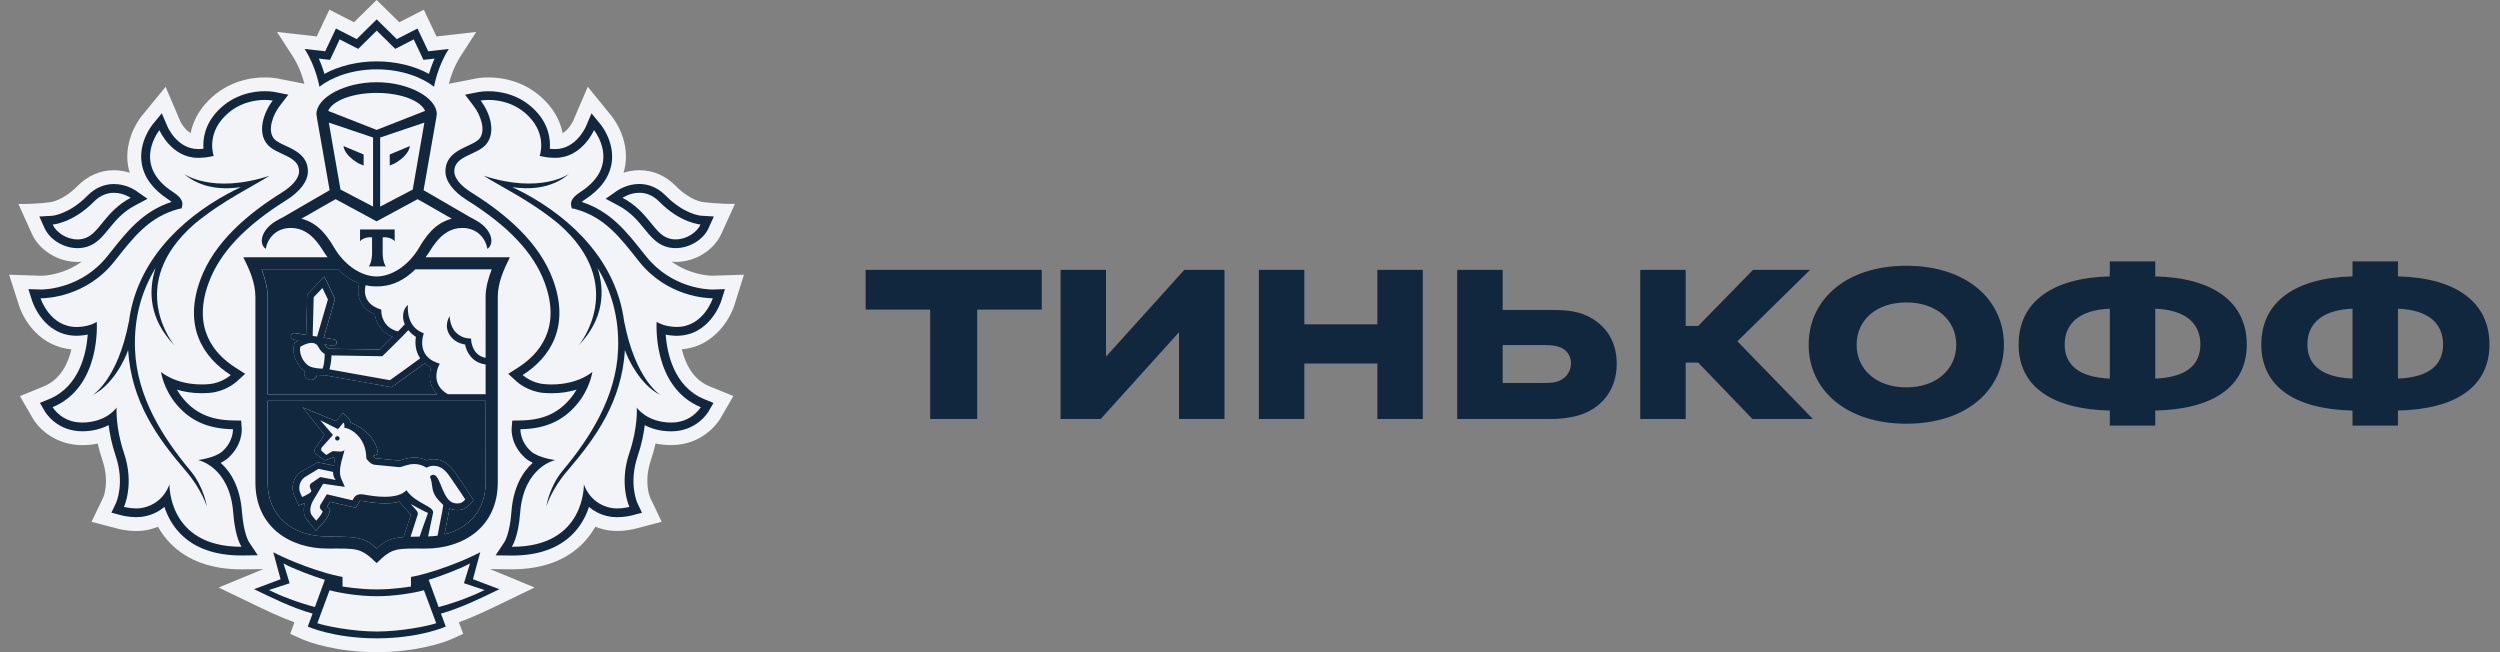 <svg width="184" height="48" viewBox="0 0 184 48" fill="none" xmlns="http://www.w3.org/2000/svg">
<rect x="0" y="0" width="184" height="48" fill="#808080" stroke="none"/>
<g clip-path="url(#clip0_2890_7411)">
<path d="M54.053 22.453L54.755 20.219L52.433 20.292C52.237 20.292 50.81 20.252 49.426 19.254C49.53 19.264 49.633 19.278 49.738 19.278C51.162 19.278 52.54 18.426 53.092 17.208L54.092 15.006C52.84 15.022 51.694 14.866 51.694 14.866C51.684 14.863 50.782 14.749 49.738 13.689C48.989 12.929 48.063 12.527 47.059 12.527C46.62 12.527 46.228 12.606 45.89 12.712C45.943 12.533 45.993 12.352 46.022 12.165C46.341 10.105 45.006 8.532 45.006 8.535L43.26 6.385L42.177 8.91C42.173 8.918 41.9 9.51 41.411 9.799C41.263 9.057 40.901 8.223 40.126 7.425C38.665 5.921 36.887 5.698 35.956 5.698C35.525 5.698 35.218 5.744 35.143 5.756L33.035 6.168C33.156 5.7 33.415 4.885 33.888 4.152L35.052 2.35L32.124 2.682L31.192 0.714L29.387 1.639L27.718 0L26.053 1.639L24.242 0.714L23.311 2.682L20.386 2.35L21.551 4.152C22.024 4.885 22.284 5.698 22.403 6.166L20.392 5.772L20.323 5.76C20.222 5.744 19.916 5.698 19.483 5.698C18.553 5.698 16.774 5.923 15.318 7.425C14.541 8.221 14.179 9.057 14.029 9.799C13.543 9.514 13.272 8.931 13.272 8.931L12.188 6.391L10.414 8.555C10.197 8.834 9.127 10.312 9.418 12.169C9.448 12.354 9.497 12.535 9.55 12.714C9.214 12.608 8.821 12.529 8.382 12.529C7.379 12.529 6.452 12.931 5.702 13.691C4.662 14.747 3.763 14.866 3.771 14.866C3.771 14.866 2.823 15.034 1.354 15.008L2.347 17.21C2.899 18.43 4.279 19.28 5.702 19.28C5.809 19.28 5.912 19.266 6.017 19.256C4.637 20.253 3.211 20.294 3.039 20.296L0.672 20.219L1.388 22.451C1.748 23.601 2.952 25.507 5.258 25.712C5.008 26.757 4.451 27.927 3.229 28.432L1.467 29.154L2.428 30.817C2.97 31.713 4.243 32.763 6.056 32.763C6.448 32.761 6.826 32.722 7.191 32.646C7.284 33.056 7.401 33.466 7.539 33.872C8.079 35.469 7.613 36.583 7.607 36.595L6.737 38.406L8.68 38.915C8.704 38.923 9.291 39.081 10.025 39.081C10.359 39.081 10.677 39.047 10.976 38.977C11.203 38.925 11.419 38.854 11.627 38.77C11.878 39.218 12.184 39.626 12.54 39.992C13.784 41.261 15.546 41.904 17.78 41.904H17.788L19.382 41.884L16.088 43.243L18.589 44.444C19.498 44.884 20.576 45.404 21.672 45.803L21.361 46.651L22.223 47.041C22.3 47.075 23.957 47.813 26.712 47.97C26.712 47.97 27.378 48 27.744 48C28.11 48 28.768 47.968 28.768 47.968C31.505 47.807 33.15 47.077 33.227 47.041L34.091 46.649L33.775 45.799C34.904 45.388 36.021 44.847 36.891 44.425L39.345 43.241L36.061 41.88L37.662 41.9C39.897 41.9 41.661 41.257 42.904 39.986C43.258 39.622 43.563 39.214 43.816 38.766C44.025 38.85 44.243 38.921 44.47 38.973C44.767 39.043 45.085 39.078 45.419 39.078C46.141 39.078 46.734 38.919 46.75 38.915L48.7 38.402L47.85 36.625C47.83 36.578 47.365 35.467 47.905 33.868C48.042 33.46 48.158 33.05 48.251 32.642C48.617 32.718 48.999 32.759 49.394 32.759C51.702 32.759 52.809 31.144 53.024 30.794L53.974 29.15L52.212 28.43C50.988 27.925 50.434 26.753 50.185 25.71C52.459 25.517 53.681 23.611 54.053 22.453ZM22.556 6.936L22.532 6.942L22.553 6.916L22.556 6.936Z" fill="#F2F4F8"/>
<path d="M27.714 6.838C25.849 6.84 24.451 7.447 24.145 8.161L27.714 9.56L31.283 8.161C30.98 7.447 29.582 6.84 27.714 6.838Z" fill="#F2F4F8"/>
<path d="M27.758 43.881H27.754H27.724H27.689H27.688C26.556 43.889 25.001 43.658 24.25 43.441L23.348 45.867C23.943 46.079 25.958 46.481 27.724 46.481C29.486 46.481 31.503 46.077 32.096 45.867L31.196 43.441C30.443 43.66 28.889 43.889 27.758 43.881Z" fill="#F2F4F8"/>
<path d="M34.591 41.468C33.919 41.846 32.42 42.413 31.548 42.676L32.28 44.681C33.63 44.315 34.742 43.887 35.663 43.428L34.144 42.926L34.591 41.468Z" fill="#F2F4F8"/>
<path d="M20.848 41.468L21.297 42.926L19.775 43.428C20.694 43.887 21.813 44.315 23.156 44.681L23.889 42.676C23.02 42.413 21.519 41.844 20.848 41.468Z" fill="#F2F4F8"/>
<path d="M27.724 4.517C29.13 4.517 30.509 4.851 31.57 5.438C31.667 5.114 31.802 4.722 31.986 4.312L31.586 4.36L31.165 4.404L30.987 4.024L30.451 2.899L29.474 3.405L29.093 3.598L28.79 3.301L27.728 2.255L26.668 3.301L26.364 3.598L25.984 3.405L25 2.899L24.47 4.024L24.288 4.404L23.867 4.36L23.467 4.312C23.651 4.724 23.785 5.114 23.884 5.438C24.946 4.851 26.322 4.517 27.724 4.517Z" fill="#F2F4F8"/>
<path d="M49.191 17.529C49.374 17.591 49.56 17.619 49.744 17.619C50.539 17.619 51.308 17.109 51.573 16.524C51.573 16.524 50.114 16.435 48.546 14.853C48.047 14.34 47.518 14.188 47.065 14.188C46.361 14.188 45.833 14.558 45.833 14.558C47.727 15.559 48.113 17.167 49.191 17.529Z" fill="#F2F4F8"/>
<path d="M5.701 17.619C5.885 17.619 6.071 17.591 6.249 17.529C7.332 17.167 7.72 15.559 9.614 14.558C9.614 14.558 9.084 14.188 8.384 14.188C7.928 14.188 7.4 14.34 6.899 14.853C5.333 16.435 3.874 16.524 3.874 16.524C4.135 17.109 4.906 17.619 5.701 17.619Z" fill="#F2F4F8"/>
<path d="M49.707 24.066C49.739 24.067 49.768 24.067 49.802 24.067C51.787 24.067 52.461 21.954 52.461 21.954H52.422C52.058 21.954 49.106 21.87 47.02 19.234C45.647 17.501 44.522 15.977 42.298 15.378L42.08 15.34L42.031 15.119C41.97 14.781 42.203 14.466 42.731 14.124C45.798 12.127 43.716 9.582 43.716 9.582C43.716 9.582 42.84 11.619 40.88 11.619C40.833 11.619 40.783 11.617 40.734 11.617C40.512 11.605 40.297 11.597 40.081 11.55L39.719 11.48C39.719 11.48 40.277 9.97 38.93 8.583C37.914 7.535 36.678 7.359 35.964 7.359C35.603 7.359 35.375 7.405 35.375 7.405C36.053 8.285 36.542 9.745 35.759 10.646C35.084 11.42 33.433 11.458 33.433 12.612C33.433 13.1 33.892 13.671 34.717 14.184C37.2 15.738 39.664 17.799 40.688 20.561C41.968 24.007 40.526 26.293 38.466 27.604C38.466 27.604 39.112 28.195 40.048 28.269C40.239 28.288 40.425 28.296 40.599 28.296C42.575 28.296 43.597 27.375 43.597 27.375C43.597 27.375 43.429 28.647 42.399 29.829C41.45 30.921 40.204 31.563 38.304 31.591C38.304 31.591 38.244 32.467 39.085 33.225C39.623 33.704 40.868 33.861 40.868 33.861C40.868 33.861 38.539 34.329 38.282 37.747C38.142 39.598 37.667 40.242 37.667 40.242H37.71C43.114 40.242 42.974 35.636 42.974 35.636C42.974 35.636 43.35 36.999 44.858 37.355C45.039 37.403 45.234 37.421 45.42 37.421C45.906 37.421 46.326 37.309 46.326 37.309C46.326 37.309 45.537 35.654 46.32 33.34C46.97 31.42 46.864 29.996 46.864 29.996C46.864 29.996 47.593 31.09 49.398 31.1H49.416C50.919 31.1 51.574 29.968 51.574 29.968C47.971 28.483 48.327 23.686 48.327 23.686C48.327 23.686 48.795 24.031 49.707 24.066ZM48.623 29.076C47.158 28.358 46.231 26.452 46.007 25.764C45.764 29.544 43.907 32.168 41.736 34.693C40.609 36.002 40.216 37.274 40.216 37.274C40.216 37.274 40.433 35.833 41.408 34.659C43.433 32.24 45.357 29.23 45.501 25.75C45.6 23.322 44.971 21.351 43.99 19.729C44.538 21.42 44.461 23.491 42.598 25.422C42.598 25.422 46.306 21.006 41.121 16.478C39.045 14.755 36.775 13.691 35.606 12.938C39.83 14.307 41.892 12.799 41.892 12.799C40.542 13.961 38.796 13.941 37.714 13.774C38.007 13.917 38.313 14.065 38.642 14.24C42.203 16.162 45.404 19.325 45.95 23.706V23.671C46.779 27.972 48.623 29.076 48.623 29.076Z" fill="#F2F4F8"/>
<path d="M14.579 33.861C14.579 33.861 15.823 33.706 16.362 33.225C17.201 32.467 17.143 31.591 17.143 31.591C15.241 31.564 13.996 30.921 13.042 29.832C12.02 28.649 11.85 27.377 11.85 27.377C11.85 27.377 12.871 28.298 14.846 28.298C15.024 28.298 15.208 28.29 15.399 28.271C16.335 28.197 16.983 27.606 16.983 27.606C14.923 26.295 13.479 24.007 14.757 20.561C15.783 17.801 18.245 15.738 20.728 14.184C21.553 13.671 22.012 13.102 22.012 12.612C22.012 11.458 20.363 11.42 19.688 10.646C18.905 9.745 19.396 8.283 20.072 7.405C20.072 7.405 19.848 7.359 19.485 7.359C18.773 7.359 17.537 7.535 16.521 8.583C15.17 9.97 15.73 11.48 15.73 11.48L15.368 11.55C15.152 11.597 14.935 11.605 14.715 11.617C14.664 11.617 14.62 11.619 14.571 11.619C12.607 11.619 11.735 9.584 11.735 9.584C11.735 9.584 9.653 12.129 12.718 14.126C13.246 14.467 13.477 14.783 13.416 15.121L13.367 15.342L13.145 15.38C10.925 15.979 9.798 17.503 8.425 19.236C6.343 21.868 3.395 21.954 3.027 21.954H2.986C2.986 21.954 3.66 24.067 5.645 24.067C5.677 24.067 5.706 24.067 5.74 24.066C6.652 24.033 7.122 23.686 7.122 23.686C7.122 23.686 7.474 28.48 3.875 29.968C3.875 29.968 4.53 31.1 6.033 31.1H6.052C7.858 31.09 8.585 29.996 8.585 29.996C8.585 29.996 8.479 31.42 9.127 33.34C9.91 35.654 9.125 37.309 9.125 37.309C9.125 37.309 9.546 37.421 10.029 37.421C10.217 37.421 10.409 37.403 10.589 37.355C12.095 36.999 12.473 35.636 12.473 35.636C12.473 35.636 12.335 40.242 17.739 40.242H17.778C17.778 40.242 17.304 39.598 17.167 37.747C16.908 34.329 14.579 33.861 14.579 33.861ZM13.711 34.693C11.54 32.168 9.685 29.544 9.44 25.764C9.216 26.45 8.293 28.358 6.828 29.076C6.828 29.076 8.669 27.972 9.497 23.671V23.706C10.045 19.327 13.244 16.162 16.807 14.24C17.132 14.063 17.442 13.915 17.733 13.774C16.651 13.941 14.905 13.961 13.555 12.799C13.555 12.799 15.617 14.307 19.839 12.938C18.67 13.691 16.402 14.755 14.326 16.478C9.139 21.006 12.849 25.422 12.849 25.422C10.984 23.488 10.909 21.42 11.457 19.729C10.474 21.353 9.847 23.322 9.948 25.75C10.09 29.23 12.014 32.24 14.035 34.659C15.012 35.831 15.233 37.274 15.233 37.274C15.233 37.274 14.836 36.002 13.711 34.693Z" fill="#F2F4F8"/>
<path d="M23.73 17.021C23.819 17.115 23.906 17.218 23.989 17.32C24.009 17.344 24.027 17.366 24.048 17.395C24.125 17.497 24.203 17.606 24.278 17.716C24.294 17.738 24.311 17.765 24.329 17.791C24.42 17.927 24.505 18.068 24.59 18.213C25.369 19.55 26.617 20.348 27.724 20.35C28.832 20.348 30.077 19.55 30.86 18.213C30.947 18.064 31.034 17.919 31.125 17.785C31.139 17.765 31.153 17.746 31.165 17.726C31.242 17.612 31.323 17.499 31.408 17.39C31.426 17.366 31.442 17.346 31.459 17.326C31.546 17.22 31.635 17.115 31.726 17.018C31.742 17.003 31.754 16.988 31.768 16.976C32.165 16.572 32.638 16.265 33.257 16.094L32.982 15.935H32.966L31.869 15.302L30.742 14.66L27.732 16.289L27.724 16.283L27.718 16.289L24.705 14.66L23.58 15.3L22.482 15.933H22.47L22.19 16.092C22.811 16.263 23.283 16.566 23.681 16.97C23.7 16.986 23.712 17.005 23.73 17.021ZM26.506 16.89H27.78H29.053V17.758C28.754 17.395 28.171 17.469 28.171 17.469V18.721C28.171 18.721 28.193 19.337 28.41 19.604H27.78H27.149C27.37 19.339 27.39 18.721 27.39 18.721V17.469C27.39 17.469 26.809 17.395 26.506 17.758V16.89Z" fill="#F2F4F8"/>
<path d="M27.462 15.206V10.121L24.205 9.023L25.065 13.951L27.462 15.206ZM26.762 11.37V12.186L26.605 12.113C26.596 12.107 26.366 12.055 25.961 11.737C25.294 11.223 25.282 10.748 25.282 10.748L26.762 11.37Z" fill="#F2F4F8"/>
<path d="M30.386 13.951L31.242 9.023L27.986 10.121V15.206L30.386 13.951ZM28.686 11.37L30.167 10.75C30.167 10.75 30.155 11.225 29.485 11.739C29.083 12.057 28.85 12.109 28.842 12.115L28.684 12.188V11.37H28.686Z" fill="#F2F4F8"/>
<path d="M22.858 26.992C23.175 27.107 23.56 27.131 23.756 27.131C23.764 27.107 23.774 27.077 23.785 27.041C23.803 26.982 23.819 26.926 23.831 26.862C23.886 26.58 23.906 26.261 23.91 26.056C23.776 25.973 23.588 25.826 23.483 25.607C23.362 25.354 23.19 25.237 22.937 25.237C22.609 25.237 22.257 25.432 22.107 25.525C21.988 26.226 22.508 26.864 22.858 26.992Z" fill="#F2F4F8"/>
<path d="M30.056 24.295C29.451 24.948 28.267 26.086 28.209 26.144L28.138 26.217L24.397 26.158C24.395 26.526 24.334 26.84 24.276 27.069C24.265 27.107 24.255 27.148 24.245 27.188L28.696 27.982C29.159 27.66 30.434 26.735 30.928 26.373C30.567 25.851 30.533 25.232 30.614 24.795C30.379 24.645 30.199 24.476 30.056 24.295Z" fill="#F2F4F8"/>
<path d="M30.562 19.823C29.7 20.674 28.872 20.987 28.134 21.06C28 21.074 27.865 21.082 27.727 21.082H27.717H27.709C27.572 21.082 27.434 21.074 27.3 21.06C27.171 21.048 27.035 21.028 26.9 20.997C26.851 21.188 26.791 21.588 26.965 21.966C27.12 22.31 27.438 22.566 27.901 22.735L28.057 22.795L28.059 22.962C28.059 23.012 28.096 24.094 29.283 24.393C29.477 24.194 29.653 24.015 29.783 23.866C29.54 23.299 29.667 22.72 30.02 22.437C30.003 22.497 29.85 23.917 30.995 24.443L31.183 24.532L31.126 24.731C31.108 24.791 30.726 26.164 32.111 26.675L32.356 26.767L32.247 27.005C32.223 27.057 31.679 28.304 32.959 29.011H35.737V26.82C34.75 26.699 34.331 25.911 34.224 25.352C33.764 25.274 33.408 25.077 33.166 24.755C32.583 23.993 33.085 23.295 33.091 23.257C33.089 23.263 33.091 24.007 33.552 24.465C33.781 24.687 34.052 24.858 34.462 24.896L34.665 24.914L34.683 25.119C34.687 25.163 34.798 26.168 35.739 26.327L35.737 21.852C35.737 21.158 35.941 20.461 36.186 19.817H30.562V19.823Z" fill="#F2F4F8"/>
<path d="M23.092 21.873L23.018 24.724L23.343 24.772L24.14 22.038L23.736 21.198L23.092 21.873Z" fill="#F2F4F8"/>
<path d="M31.878 34.947C31.902 34.947 31.93 34.952 31.957 34.958C32.452 35.098 32.578 36.876 33.448 37.034C33.533 37.053 33.612 37.056 33.68 37.056C33.931 37.056 34.081 36.95 34.243 36.761C34.243 36.761 33.806 36.077 33.478 35.617C33.043 35.014 32.705 34.284 31.896 34.284C31.878 34.284 31.854 34.284 31.833 34.286C31.566 34.3 31.402 34.429 31.402 34.429C31.075 34.224 30.769 34.153 30.492 34.153C29.984 34.153 29.59 34.385 29.393 34.385H29.385L27.576 34.208C27.293 34.182 27.071 33.898 26.99 33.788C26.97 33.757 26.959 33.739 26.959 33.739C26.959 33.691 26.959 33.641 26.955 33.596C26.895 32.127 25.75 31.498 25.343 31.488C25.343 31.488 25.391 31.208 25.28 31.102L24.882 31.582L23.573 30.929L24.505 32.012L23.714 32.895C23.615 32.995 23.627 33.132 23.668 33.188L24.01 33.488L24.443 33.227C24.465 33.211 24.503 33.206 24.552 33.206C24.671 33.206 24.851 33.237 25.013 33.237C25.189 33.237 25.343 33.198 25.361 33.033C25.306 33.578 24.799 34.525 25.133 35.269L25.379 35.83L23.781 35.601L23.032 36.858C22.802 37.276 22.765 37.728 22.988 37.973L23.267 38.321C23.267 38.321 23.66 37.907 23.749 37.636L23.621 37.497C23.514 37.38 23.52 37.276 23.585 37.149L24.054 36.375L25.942 36.817L26.041 36.648C26.168 36.437 26.352 36.373 26.555 36.373C26.638 36.373 26.723 36.383 26.812 36.397C27.162 36.465 27.738 36.558 28.315 36.558C28.948 36.558 29.575 36.445 29.909 36.074C30.593 37.081 31.979 37.242 31.87 37.752L31.506 39.477C31.746 39.467 31.979 39.451 32.199 39.421L32.545 37.625C32.584 37.43 32.62 37.167 32.62 37.167C32.487 37.032 32.163 36.747 31.981 36.401C31.736 35.935 31.87 35.691 31.641 35.084C31.649 35.088 31.718 34.947 31.878 34.947ZM24.817 32.426C24.724 32.424 24.657 32.346 24.661 32.254C24.669 32.165 24.744 32.095 24.835 32.103C24.928 32.107 24.995 32.187 24.991 32.276C24.983 32.364 24.906 32.432 24.817 32.426Z" fill="#F2F4F8"/>
<path d="M22.241 36.58C22.241 36.58 22.866 36.325 22.922 36.142L22.839 35.935C22.781 35.8 22.789 35.653 22.902 35.573L23.578 35.108L24.707 35.323C24.707 35.323 24.502 35.07 24.523 34.73L23.446 34.503L22.431 35.118C21.996 35.442 21.963 35.971 22.107 36.284L22.241 36.58Z" fill="#F2F4F8"/>
<path d="M30.221 39.504C30.423 39.496 30.645 39.492 30.89 39.492C30.89 39.492 31.471 37.805 31.503 37.751C31.178 37.608 30.502 37.252 30.241 37.089C30.413 37.345 30.832 37.638 30.749 37.863L30.221 39.504Z" fill="#F2F4F8"/>
<path d="M35.746 29.5H19.696V35.499C19.696 37.952 21.483 39.488 24.119 39.488C26.322 39.488 26.903 39.572 27.722 40.38C28.287 39.821 28.754 39.612 29.713 39.534L29.735 39.441L30.241 37.887C30.213 37.853 29.385 36.918 29.385 36.918C29.058 37.027 28.782 37.045 28.319 37.045C27.844 37.045 27.308 36.99 26.727 36.882C26.668 36.868 26.614 36.864 26.559 36.864C26.488 36.864 26.482 36.87 26.464 36.904L26.363 37.069L26.179 37.37L25.833 37.292L24.293 36.932L24.082 37.278L24.115 37.314L24.303 37.519L24.22 37.787C24.107 38.136 23.739 38.545 23.627 38.657L23.243 39.067L22.893 38.627L22.63 38.299C22.353 37.992 22.288 37.519 22.444 37.025C22.44 37.029 22.434 37.031 22.428 37.031L21.993 37.21L21.796 36.787L21.659 36.488C21.422 35.961 21.509 35.191 22.146 34.727L23.387 34.031L24.566 34.262C24.595 34.15 24.637 33.748 24.671 33.645C24.649 33.643 24.627 33.637 24.605 33.637L23.925 33.888L23.269 33.438C23.269 33.438 23.012 33.193 23.245 32.947L23.88 31.993L22.272 29.986L24.744 30.995L24.908 30.792L25.242 30.396L25.62 30.754C25.727 30.857 25.788 30.983 25.818 31.11C26.5 31.373 27.72 32.151 27.827 33.416L27.445 33.569V33.579C27.532 33.681 27.605 33.724 27.627 33.727L29.391 33.901C29.436 33.892 29.493 33.872 29.555 33.854C29.774 33.78 30.104 33.673 30.494 33.673C30.812 33.673 31.119 33.746 31.415 33.882C31.524 33.842 31.657 33.812 31.811 33.802L31.896 33.8C32.841 33.8 33.31 34.502 33.687 35.061C33.749 35.157 33.812 35.249 33.877 35.34C34.206 35.802 34.637 36.48 34.656 36.508L34.85 36.81L34.611 37.085C34.427 37.296 34.152 37.544 33.678 37.544C33.581 37.544 33.474 37.533 33.359 37.511C33.258 37.493 33.167 37.463 33.078 37.427C33.063 37.519 33.045 37.63 33.027 37.724L32.718 39.329C34.569 38.876 35.744 37.487 35.744 35.501L35.746 29.5Z" fill="#10273D"/>
<path d="M19.702 29.017H32.183C31.56 28.378 31.568 27.567 31.728 27.041C31.546 26.954 31.396 26.85 31.262 26.737C30.775 27.095 29.286 28.173 28.897 28.442L28.814 28.498L23.916 27.618H23.817C23.7 27.618 23.528 27.614 23.34 27.591C23.287 27.811 23.097 27.962 22.878 27.962C22.854 27.962 22.826 27.959 22.799 27.953C22.672 27.931 22.561 27.867 22.486 27.76C22.409 27.656 22.379 27.531 22.401 27.403L22.419 27.298C21.913 26.944 21.448 26.154 21.654 25.322L21.674 25.233L21.745 25.183C21.755 25.175 21.84 25.119 21.966 25.046L21.61 24.992C21.476 24.968 21.387 24.845 21.407 24.715C21.43 24.582 21.555 24.487 21.687 24.514L22.534 24.646L22.611 21.679L23.874 20.352L24.661 21.998L23.829 24.853L24.578 24.97C24.709 24.99 24.8 25.113 24.78 25.247C24.76 25.366 24.659 25.448 24.539 25.448C24.527 25.448 24.513 25.448 24.501 25.446L23.892 25.348C23.9 25.366 23.912 25.376 23.92 25.396C23.985 25.529 24.129 25.625 24.213 25.666L27.948 25.724C28.106 25.571 28.499 25.189 28.901 24.785C27.983 24.439 27.649 23.651 27.592 23.128C27.078 22.911 26.724 22.585 26.528 22.161C26.289 21.637 26.374 21.112 26.437 20.857C25.939 20.675 25.415 20.346 24.881 19.819H19.257C19.498 20.462 19.702 21.16 19.702 21.854V29.017Z" fill="#10273D"/>
<path d="M24.838 32.103C24.747 32.095 24.671 32.165 24.664 32.253C24.658 32.346 24.727 32.424 24.82 32.426C24.909 32.434 24.988 32.366 24.996 32.276C24.996 32.187 24.931 32.105 24.838 32.103Z" fill="#10273D"/>
<path d="M35.733 42.981L34.809 42.63L35.064 41.681L35.345 40.645C35.345 40.645 33.706 41.528 31.398 42.191C30.742 42.378 30.247 42.463 30.247 42.463V43.166C30.247 43.166 29.012 43.38 27.764 43.38H27.75H27.732H27.707H27.693C26.445 43.38 25.211 43.166 25.211 43.166V42.463C25.211 42.463 24.713 42.378 24.06 42.191C21.751 41.528 20.114 40.645 20.114 40.645L20.392 41.681L20.652 42.63L19.726 42.981L18.698 43.363C19.878 43.928 21.51 44.753 23.006 45.159L22.654 46.116C22.654 46.116 24.549 46.974 27.707 46.982V46.984H27.718H27.732H27.744H27.752V46.982C30.914 46.974 32.808 46.116 32.808 46.116L32.454 45.159C33.949 44.753 35.586 43.928 36.759 43.363L35.733 42.981ZM19.795 43.428L21.316 42.925L20.867 41.468C21.537 41.846 23.04 42.412 23.91 42.676L23.175 44.68C21.832 44.312 20.713 43.884 19.795 43.428ZM27.732 46.48C25.965 46.48 23.948 46.075 23.356 45.867L24.258 43.44C25.006 43.657 26.564 43.888 27.695 43.88H27.697H27.732H27.762H27.766C28.897 43.888 30.451 43.657 31.203 43.44L32.104 45.867C31.511 46.078 29.496 46.48 27.732 46.48ZM32.284 44.68L31.552 42.676C32.423 42.412 33.922 41.846 34.594 41.468L34.147 42.925L35.667 43.428C34.746 43.884 33.633 44.312 32.284 44.68Z" fill="#10273D"/>
<path d="M27.725 5.104C29.606 5.104 31.111 5.724 31.943 6.385C31.943 6.385 32.19 4.907 33.033 3.603L31.518 3.773L30.725 2.099L29.202 2.879L27.725 1.427L26.252 2.879L24.726 2.099L23.935 3.773L22.42 3.603C23.264 4.907 23.51 6.385 23.51 6.385C24.344 5.724 25.845 5.104 27.725 5.104ZM23.866 4.36L24.287 4.405L24.469 4.025L24.999 2.899L25.983 3.403L26.363 3.596L26.667 3.299L27.727 2.254L28.789 3.299L29.092 3.596L29.473 3.403L30.45 2.899L30.986 4.025L31.164 4.405L31.585 4.36L31.985 4.312C31.801 4.724 31.666 5.114 31.569 5.438C30.509 4.851 29.129 4.517 27.723 4.517C26.323 4.517 24.945 4.851 23.881 5.438C23.782 5.114 23.648 4.722 23.464 4.312L23.866 4.36Z" fill="#10273D"/>
<path d="M49.801 24.713C52.235 24.713 53.048 22.252 53.083 22.148L53.354 21.281L52.441 21.309H52.437C52.116 21.309 49.431 21.239 47.527 18.834L47.347 18.611C46.103 17.039 44.923 15.545 42.815 14.864C42.876 14.809 42.963 14.741 43.082 14.665C44.201 13.933 44.852 13.044 45.016 12.013C45.255 10.461 44.26 9.224 44.215 9.174L43.537 8.342L43.115 9.329C43.086 9.391 42.374 10.971 40.877 10.971H40.766C40.663 10.965 40.565 10.961 40.468 10.953C40.521 10.248 40.391 9.156 39.396 8.132C38.2 6.9 36.731 6.715 35.963 6.715C35.552 6.715 35.279 6.765 35.25 6.769L34.227 6.97L34.858 7.797C35.354 8.434 35.803 9.61 35.271 10.225C35.101 10.42 34.751 10.579 34.415 10.738C33.725 11.054 32.784 11.492 32.784 12.61C32.784 13.334 33.349 14.089 34.372 14.733C37.403 16.627 39.273 18.603 40.08 20.784C41.328 24.14 39.699 26.054 38.117 27.061L37.407 27.515L38.028 28.082C38.111 28.155 38.872 28.82 39.995 28.917C40.207 28.931 40.411 28.943 40.602 28.943C41.322 28.943 41.935 28.83 42.433 28.679C42.295 28.919 42.127 29.162 41.915 29.407C41.011 30.449 39.898 30.923 38.297 30.947L37.703 30.957L37.656 31.55C37.65 31.669 37.605 32.769 38.653 33.704C38.813 33.848 39.008 33.967 39.21 34.066C38.5 34.701 37.777 35.807 37.638 37.703C37.52 39.285 37.14 39.87 37.136 39.876L36.479 40.873L37.666 40.889C39.629 40.889 41.132 40.35 42.174 39.285C42.789 38.653 43.141 37.942 43.349 37.31C43.691 37.6 44.132 37.853 44.707 37.988C44.925 38.038 45.164 38.066 45.421 38.066C45.975 38.066 46.439 37.95 46.491 37.938L47.25 37.737L46.914 37.033C46.89 36.977 46.257 35.565 46.938 33.551C47.232 32.68 47.381 31.9 47.454 31.293C47.932 31.54 48.571 31.745 49.398 31.747C51.276 31.747 52.103 30.354 52.142 30.296L52.512 29.657L51.826 29.375C49.589 28.452 49.093 25.973 48.994 24.63C49.196 24.669 49.427 24.705 49.688 24.713H49.801ZM51.575 29.968C51.575 29.968 50.92 31.1 49.417 31.1H49.398C47.594 31.09 46.865 29.996 46.865 29.996C46.865 29.996 46.971 31.42 46.319 33.34C45.536 35.654 46.325 37.309 46.325 37.309C46.325 37.309 45.904 37.421 45.419 37.421C45.233 37.421 45.039 37.403 44.856 37.355C43.349 36.999 42.973 35.636 42.973 35.636C42.973 35.636 43.112 40.242 37.709 40.242H37.666C37.666 40.242 38.142 39.598 38.283 37.747C38.54 34.329 40.869 33.861 40.869 33.861C40.869 33.861 39.627 33.706 39.088 33.225C38.247 32.467 38.305 31.591 38.305 31.591C40.207 31.564 41.452 30.921 42.4 29.829C43.428 28.647 43.598 27.375 43.598 27.375C43.598 27.375 42.576 28.296 40.6 28.296C40.426 28.296 40.24 28.287 40.049 28.269C39.115 28.195 38.467 27.604 38.467 27.604C40.525 26.293 41.969 24.005 40.689 20.559C39.663 17.799 37.199 15.736 34.718 14.182C33.893 13.669 33.434 13.1 33.434 12.61C33.434 11.456 35.085 11.42 35.762 10.643C36.543 9.743 36.054 8.281 35.376 7.403C35.376 7.403 35.605 7.356 35.965 7.356C36.679 7.356 37.915 7.535 38.931 8.581C40.28 9.968 39.72 11.478 39.72 11.478L40.082 11.548C40.298 11.595 40.513 11.603 40.735 11.613C40.784 11.613 40.832 11.615 40.881 11.615C42.841 11.615 43.718 9.578 43.718 9.578C43.718 9.578 45.801 12.125 42.734 14.12C42.206 14.461 41.973 14.777 42.034 15.115L42.083 15.336L42.301 15.374C44.525 15.973 45.65 17.497 47.023 19.23C49.109 21.866 52.061 21.951 52.425 21.951H52.464C52.464 21.951 51.79 24.063 49.805 24.063C49.773 24.063 49.745 24.063 49.71 24.061C48.798 24.029 48.33 23.681 48.33 23.681C48.33 23.681 47.972 28.48 51.575 29.968Z" fill="#10273D"/>
<path d="M45.511 15.129C46.419 15.609 46.947 16.253 47.411 16.824C47.866 17.381 48.299 17.917 48.974 18.14C49.215 18.223 49.47 18.261 49.729 18.261C50.745 18.261 51.765 17.644 52.151 16.79L52.539 15.933L51.599 15.877C51.554 15.875 50.344 15.766 48.997 14.397C48.443 13.836 47.773 13.54 47.05 13.54C46.169 13.54 45.515 13.979 45.442 14.023L44.576 14.628L45.511 15.129ZM47.053 14.188C47.506 14.188 48.034 14.341 48.534 14.853C50.101 16.436 51.56 16.524 51.56 16.524C51.295 17.107 50.526 17.62 49.731 17.62C49.547 17.62 49.363 17.592 49.179 17.529C48.101 17.168 47.714 15.559 45.818 14.558C45.818 14.558 46.349 14.188 47.053 14.188Z" fill="#10273D"/>
<path d="M45.942 23.671V23.704C45.396 19.325 42.195 16.162 38.635 14.238C38.305 14.063 38.001 13.915 37.706 13.772C38.79 13.939 40.536 13.959 41.884 12.797C41.884 12.797 39.822 14.305 35.598 12.935C36.767 13.689 39.039 14.753 41.113 16.476C46.298 21.003 42.588 25.42 42.588 25.42C44.451 23.488 44.528 21.418 43.98 19.727C44.961 21.349 45.588 23.32 45.491 25.748C45.347 29.228 43.423 32.238 41.398 34.657C40.425 35.831 40.207 37.272 40.207 37.272C40.207 37.272 40.599 36 41.726 34.691C43.897 32.166 45.752 29.542 45.995 25.762C46.219 26.448 47.144 28.356 48.611 29.073C48.615 29.076 46.772 27.972 45.942 23.671Z" fill="#10273D"/>
<path d="M18.313 39.873C18.311 39.867 17.934 39.282 17.813 37.7C17.671 35.804 16.951 34.698 16.239 34.063C16.445 33.966 16.635 33.848 16.795 33.701C17.841 32.766 17.797 31.666 17.791 31.548L17.75 30.955L17.151 30.945C15.555 30.919 14.44 30.444 13.536 29.405C13.325 29.159 13.156 28.916 13.018 28.677C13.516 28.828 14.125 28.94 14.847 28.94C15.041 28.94 15.242 28.928 15.454 28.914C16.577 28.818 17.337 28.154 17.422 28.08L18.044 27.513L17.333 27.058C15.745 26.049 14.123 24.135 15.369 20.782C16.176 18.6 18.044 16.624 21.078 14.73C22.102 14.087 22.662 13.331 22.662 12.607C22.662 11.489 21.724 11.049 21.034 10.735C20.698 10.577 20.348 10.418 20.178 10.223C19.644 9.61 20.095 8.432 20.589 7.794L21.224 6.968L20.196 6.767C20.166 6.763 19.897 6.713 19.484 6.713C18.715 6.713 17.25 6.898 16.053 8.13C15.055 9.155 14.924 10.247 14.974 10.95C14.877 10.959 14.78 10.963 14.679 10.969H14.57C13.069 10.969 12.358 9.389 12.33 9.326L11.907 8.339L11.223 9.171C11.185 9.222 10.186 10.46 10.428 12.01C10.59 13.041 11.242 13.93 12.36 14.662C12.482 14.738 12.567 14.807 12.627 14.861C10.521 15.542 9.344 17.038 8.1 18.61L7.92 18.834C6.018 21.238 3.327 21.309 3.005 21.309L2.089 21.28L2.368 22.147C2.4 22.251 3.212 24.712 5.647 24.712L5.765 24.708C6.022 24.7 6.253 24.666 6.459 24.626C6.358 25.967 5.862 28.446 3.622 29.37L2.938 29.652L3.309 30.291C3.345 30.35 4.175 31.743 6.056 31.743C6.878 31.741 7.517 31.536 7.996 31.288C8.069 31.896 8.219 32.676 8.512 33.546C9.194 35.561 8.559 36.972 8.535 37.028L8.199 37.732L8.96 37.933C9.01 37.945 9.477 38.062 10.03 38.062C10.289 38.062 10.527 38.034 10.742 37.983C11.319 37.849 11.764 37.595 12.101 37.306C12.308 37.937 12.662 38.649 13.275 39.28C14.319 40.346 15.82 40.884 17.782 40.884L18.972 40.868L18.313 39.873ZM17.738 40.241C12.334 40.241 12.472 35.635 12.472 35.635C12.472 35.635 12.095 36.998 10.588 37.354C10.408 37.402 10.216 37.42 10.028 37.42C9.542 37.42 9.123 37.308 9.123 37.308C9.123 37.308 9.908 35.653 9.125 33.339C8.478 31.419 8.583 29.996 8.583 29.996C8.583 29.996 7.857 31.09 6.05 31.099H6.032C4.529 31.099 3.873 29.968 3.873 29.968C7.474 28.482 7.12 23.685 7.12 23.685C7.12 23.685 6.653 24.031 5.739 24.065C5.706 24.067 5.676 24.067 5.644 24.067C3.657 24.067 2.985 21.954 2.985 21.954H3.025C3.392 21.954 6.34 21.869 8.425 19.234C9.799 17.501 10.926 15.979 13.145 15.378L13.368 15.339L13.417 15.118C13.477 14.78 13.247 14.465 12.719 14.123C9.651 12.127 11.735 9.581 11.735 9.581C11.735 9.581 12.607 11.616 14.572 11.616C14.62 11.616 14.665 11.614 14.715 11.614C14.936 11.602 15.155 11.594 15.369 11.548L15.731 11.477C15.731 11.477 15.171 9.968 16.522 8.58C17.538 7.533 18.774 7.356 19.486 7.356C19.848 7.356 20.073 7.402 20.073 7.402C19.397 8.283 18.907 9.742 19.688 10.643C20.364 11.417 22.013 11.455 22.013 12.609C22.013 13.098 21.554 13.669 20.728 14.181C18.246 15.736 15.782 17.798 14.758 20.559C13.479 24.005 14.922 26.29 16.983 27.603C16.983 27.603 16.336 28.194 15.399 28.269C15.209 28.287 15.025 28.295 14.847 28.295C12.872 28.295 11.851 27.374 11.851 27.374C11.851 27.374 12.021 28.647 13.042 29.829C13.997 30.921 15.242 31.564 17.143 31.59C17.143 31.59 17.204 32.467 16.362 33.224C15.822 33.703 14.58 33.86 14.58 33.86C14.58 33.86 16.911 34.328 17.166 37.746C17.305 39.598 17.776 40.241 17.776 40.241H17.738Z" fill="#10273D"/>
<path d="M5.703 18.264C5.964 18.264 6.219 18.225 6.459 18.143C7.139 17.92 7.57 17.383 8.025 16.826C8.491 16.255 9.015 15.612 9.923 15.131L10.858 14.633L9.99 14.027C9.917 13.981 9.265 13.545 8.385 13.545C7.661 13.545 6.989 13.838 6.437 14.401C5.09 15.768 3.882 15.879 3.837 15.881L2.896 15.935L3.283 16.794C3.671 17.644 4.689 18.264 5.703 18.264ZM6.9 14.856C7.402 14.343 7.93 14.19 8.385 14.19C9.085 14.19 9.615 14.56 9.615 14.56C7.722 15.563 7.333 17.17 6.251 17.532C6.073 17.594 5.887 17.622 5.703 17.622C4.907 17.622 4.139 17.111 3.876 16.526C3.876 16.524 5.332 16.436 6.9 14.856Z" fill="#10273D"/>
<path d="M9.939 25.751C9.838 23.322 10.465 21.352 11.448 19.729C10.9 21.42 10.975 23.491 12.841 25.423C12.841 25.423 9.13 21.006 14.317 16.478C16.393 14.755 18.663 13.692 19.831 12.938C15.608 14.307 13.546 12.799 13.546 12.799C14.894 13.961 16.64 13.941 17.724 13.772C17.431 13.915 17.123 14.064 16.798 14.239C13.233 16.163 10.034 19.325 9.486 23.704V23.67C8.659 27.97 6.817 29.074 6.817 29.074C8.282 28.356 9.205 26.45 9.429 25.763C9.674 29.542 11.529 32.166 13.7 34.691C14.827 36 15.224 37.273 15.224 37.273C15.224 37.273 15.003 35.831 14.026 34.657C12.005 32.242 10.081 29.231 9.939 25.751Z" fill="#10273D"/>
<path d="M26.5 16.891V17.759C26.802 17.395 27.384 17.47 27.384 17.47V18.722C27.384 18.722 27.364 19.337 27.143 19.605H27.775H28.404C28.187 19.339 28.165 18.722 28.165 18.722V17.47C28.165 17.47 28.748 17.395 29.047 17.759V16.891H27.775H26.5Z" fill="#10273D"/>
<path d="M25.962 11.739C26.364 12.057 26.597 12.11 26.605 12.116L26.763 12.188V11.37L25.282 10.75C25.282 10.752 25.296 11.225 25.962 11.739Z" fill="#10273D"/>
<path d="M29.484 11.739C30.153 11.225 30.166 10.75 30.166 10.75L28.685 11.37V12.188L28.84 12.116C28.851 12.11 29.081 12.057 29.484 11.739Z" fill="#10273D"/>
<path d="M32.147 8.408C32.147 7.167 30.045 6.052 27.724 6.052H27.723H27.716H27.71C25.39 6.052 23.288 7.167 23.288 8.408L23.334 8.714L24.261 13.999L23.33 14.536L20.923 15.933H20.931C20.931 15.933 20.389 16.209 20.138 16.379C19.221 17.013 19.027 17.936 19.559 18.317C19.691 17.566 20.289 16.777 21.41 16.777C22.218 16.777 22.832 17.192 23.33 17.813C23.458 17.97 23.579 18.137 23.692 18.317C23.832 18.545 23.971 18.744 24.111 18.937H17.91C18.365 19.848 18.798 20.813 18.798 21.86V35.499C18.798 38.8 21.354 40.376 24.117 40.376C26.254 40.376 26.541 40.28 27.721 41.446C28.894 40.278 29.181 40.376 31.32 40.376C34.085 40.376 36.637 38.8 36.637 35.499V21.86C36.637 20.813 37.07 19.848 37.527 18.937H31.324C31.461 18.746 31.601 18.545 31.741 18.317C31.856 18.137 31.975 17.97 32.101 17.813C32.602 17.19 33.215 16.777 34.023 16.777C35.144 16.777 35.74 17.564 35.874 18.317C36.406 17.936 36.214 17.013 35.291 16.379C35.044 16.209 34.502 15.933 34.502 15.933H34.51L32.103 14.536L31.176 13.999L32.103 8.714L32.147 8.408ZM24.2 9.023L27.457 10.121V15.205L25.06 13.949L24.2 9.023ZM24.874 19.823C25.408 20.352 25.932 20.68 26.43 20.861C26.365 21.116 26.28 21.643 26.521 22.168C26.717 22.59 27.073 22.916 27.585 23.133C27.642 23.655 27.973 24.441 28.894 24.789C28.491 25.193 28.099 25.573 27.939 25.728L24.206 25.67C24.121 25.628 23.978 25.533 23.913 25.398C23.905 25.38 23.893 25.37 23.887 25.35L24.495 25.449C24.51 25.451 24.522 25.451 24.534 25.451C24.651 25.451 24.755 25.37 24.775 25.25C24.795 25.115 24.704 24.992 24.573 24.972L23.824 24.855L24.655 22.003L23.868 20.356L22.606 21.683L22.529 24.65L21.681 24.518C21.55 24.492 21.424 24.588 21.402 24.719C21.382 24.85 21.471 24.972 21.604 24.996L21.96 25.05C21.833 25.123 21.75 25.179 21.74 25.187L21.667 25.238L21.647 25.326C21.441 26.158 21.908 26.948 22.412 27.302L22.393 27.407C22.373 27.536 22.402 27.66 22.479 27.765C22.551 27.871 22.665 27.936 22.79 27.958C22.816 27.962 22.845 27.964 22.869 27.964C23.087 27.964 23.278 27.813 23.332 27.594C23.52 27.616 23.692 27.62 23.81 27.62H23.909L28.807 28.498L28.89 28.444C29.28 28.173 30.767 27.095 31.255 26.739C31.389 26.854 31.538 26.959 31.72 27.045C31.562 27.572 31.552 28.382 32.178 29.021H19.695V21.862C19.695 21.168 19.49 20.471 19.25 19.827H24.874V19.823ZM30.927 26.373C30.432 26.735 29.157 27.66 28.696 27.982L24.245 27.188C24.255 27.148 24.265 27.109 24.275 27.069C24.334 26.84 24.392 26.526 24.396 26.158L28.137 26.219L28.208 26.146C28.265 26.09 29.45 24.952 30.055 24.297C30.199 24.476 30.379 24.646 30.614 24.797C30.533 25.232 30.567 25.851 30.927 26.373ZM23.476 25.607C23.581 25.827 23.771 25.973 23.903 26.056C23.899 26.261 23.878 26.581 23.824 26.862C23.812 26.924 23.796 26.983 23.777 27.041C23.767 27.077 23.757 27.107 23.749 27.131C23.553 27.131 23.166 27.107 22.851 26.993C22.501 26.864 21.979 26.227 22.1 25.525C22.252 25.433 22.602 25.238 22.93 25.238C23.183 25.235 23.355 25.354 23.476 25.607ZM23.013 24.725L23.087 21.876L23.731 21.198L24.136 22.039L23.338 24.773L23.013 24.725ZM30.887 39.494C30.644 39.494 30.419 39.498 30.217 39.506L30.747 37.867C30.83 37.64 30.411 37.349 30.239 37.093C30.5 37.256 31.176 37.612 31.502 37.755C31.468 37.807 30.887 39.494 30.887 39.494ZM32.55 37.632L32.204 39.425C31.983 39.456 31.749 39.472 31.508 39.482L31.872 37.757C31.981 37.244 30.596 37.085 29.912 36.078C29.578 36.452 28.949 36.563 28.317 36.563C27.741 36.563 27.164 36.47 26.814 36.402C26.725 36.388 26.64 36.378 26.557 36.378C26.355 36.378 26.171 36.44 26.043 36.653L25.942 36.822L24.055 36.38L23.585 37.152C23.518 37.276 23.514 37.383 23.622 37.499L23.749 37.638C23.662 37.912 23.27 38.324 23.27 38.324L22.988 37.976C22.766 37.729 22.802 37.278 23.035 36.86L23.783 35.603L25.382 35.833L25.133 35.27C24.799 34.526 25.307 33.579 25.361 33.034C25.343 33.199 25.192 33.235 25.014 33.235C24.852 33.235 24.672 33.205 24.552 33.205C24.506 33.205 24.465 33.209 24.443 33.225L24.01 33.486L23.668 33.187C23.628 33.129 23.613 32.994 23.715 32.893L24.506 32.013L23.571 30.929L24.88 31.583L25.279 31.102C25.388 31.209 25.341 31.488 25.341 31.488C25.75 31.498 26.895 32.127 26.956 33.595C26.96 33.639 26.96 33.69 26.96 33.738C26.96 33.738 26.97 33.756 26.99 33.786C27.071 33.897 27.294 34.18 27.577 34.206L29.386 34.383H29.394C29.592 34.383 29.986 34.152 30.492 34.152C30.767 34.152 31.075 34.222 31.403 34.427C31.403 34.427 31.567 34.299 31.834 34.285C31.854 34.283 31.876 34.283 31.896 34.283C32.708 34.283 33.044 35.011 33.478 35.616C33.806 36.076 34.243 36.76 34.243 36.76C34.081 36.95 33.932 37.055 33.681 37.055C33.612 37.055 33.533 37.049 33.448 37.033C32.578 36.874 32.453 35.097 31.957 34.956C31.931 34.948 31.902 34.946 31.878 34.946C31.718 34.946 31.648 35.087 31.648 35.087C31.874 35.692 31.743 35.937 31.985 36.404C32.167 36.749 32.491 37.035 32.625 37.17C32.625 37.174 32.588 37.435 32.55 37.632ZM22.837 35.935L22.919 36.142C22.865 36.323 22.238 36.581 22.238 36.581L22.102 36.287C21.959 35.973 21.989 35.445 22.426 35.121L23.442 34.506L24.518 34.733C24.498 35.073 24.702 35.326 24.702 35.326L23.573 35.111L22.897 35.575C22.784 35.654 22.776 35.801 22.837 35.935ZM32.72 39.327L33.029 37.722C33.045 37.628 33.066 37.517 33.08 37.425C33.167 37.461 33.26 37.491 33.361 37.51C33.476 37.532 33.584 37.542 33.681 37.542C34.154 37.542 34.429 37.294 34.614 37.083L34.852 36.808L34.658 36.506C34.64 36.476 34.211 35.801 33.879 35.338C33.814 35.248 33.752 35.157 33.689 35.059C33.313 34.5 32.841 33.798 31.896 33.798L31.811 33.8C31.656 33.81 31.522 33.84 31.415 33.88C31.117 33.742 30.812 33.672 30.494 33.672C30.104 33.672 29.774 33.778 29.555 33.852C29.493 33.87 29.436 33.891 29.392 33.899L27.625 33.726C27.603 33.722 27.53 33.68 27.443 33.575V33.567L27.826 33.414C27.718 32.15 26.497 31.372 25.815 31.108C25.784 30.981 25.724 30.855 25.616 30.752L25.236 30.394L24.902 30.793L24.738 30.996L22.266 29.986L23.875 31.993L23.239 32.948C23.006 33.193 23.264 33.438 23.264 33.438L23.919 33.887L24.599 33.635C24.623 33.635 24.643 33.641 24.666 33.643C24.633 33.746 24.591 34.148 24.562 34.261L23.383 34.029L22.143 34.725C21.505 35.189 21.418 35.959 21.655 36.486L21.793 36.786L21.989 37.208L22.422 37.029C22.428 37.027 22.434 37.025 22.438 37.021C22.282 37.516 22.345 37.986 22.624 38.296L22.887 38.625L23.237 39.066L23.622 38.655C23.735 38.543 24.101 38.135 24.214 37.785L24.297 37.517L24.109 37.312L24.079 37.276L24.289 36.93L25.829 37.29L26.175 37.369L26.359 37.067L26.46 36.902C26.478 36.868 26.484 36.862 26.555 36.862C26.61 36.862 26.664 36.868 26.723 36.88C27.304 36.989 27.84 37.043 28.315 37.043C28.777 37.043 29.052 37.025 29.381 36.916C29.381 36.916 30.209 37.849 30.237 37.885L29.732 39.438L29.709 39.532C28.75 39.608 28.283 39.818 27.718 40.378C26.899 39.57 26.318 39.486 24.115 39.486C21.479 39.486 19.693 37.95 19.693 35.497V29.5H35.74L35.745 35.497C35.746 37.487 34.571 38.874 32.72 39.327ZM36.19 19.823C35.945 20.467 35.74 21.164 35.74 21.858L35.742 26.333C34.802 26.177 34.69 25.169 34.686 25.125L34.668 24.92L34.466 24.902C34.057 24.864 33.786 24.691 33.557 24.47C33.096 24.011 33.094 23.267 33.096 23.261C33.09 23.299 32.588 23.997 33.171 24.759C33.416 25.081 33.77 25.278 34.229 25.356C34.336 25.915 34.755 26.703 35.742 26.824V29.015H32.967C31.686 28.308 32.228 27.061 32.254 27.009L32.364 26.771L32.119 26.679C30.733 26.168 31.113 24.793 31.134 24.735L31.19 24.534L31.002 24.445C29.857 23.919 30.013 22.497 30.027 22.439C29.675 22.722 29.547 23.301 29.79 23.868C29.659 24.017 29.483 24.198 29.291 24.395C28.105 24.096 28.069 23.012 28.069 22.962L28.066 22.795L27.911 22.735C27.447 22.564 27.13 22.308 26.974 21.964C26.798 21.585 26.861 21.186 26.909 20.995C27.045 21.026 27.18 21.048 27.31 21.058C27.443 21.072 27.581 21.08 27.718 21.08H27.727H27.737C27.874 21.08 28.01 21.072 28.143 21.058C28.882 20.985 29.709 20.67 30.571 19.821H36.19V19.823ZM31.864 15.3L32.961 15.933H32.977L33.252 16.092C32.633 16.263 32.159 16.57 31.763 16.974C31.749 16.987 31.735 17.003 31.72 17.017C31.629 17.113 31.538 17.218 31.453 17.324C31.437 17.345 31.421 17.367 31.403 17.389C31.318 17.497 31.239 17.608 31.162 17.724C31.15 17.745 31.136 17.765 31.122 17.783C31.03 17.917 30.944 18.062 30.857 18.211C30.076 19.548 28.829 20.346 27.721 20.348C26.614 20.346 25.368 19.548 24.587 18.211C24.502 18.066 24.417 17.925 24.326 17.789C24.307 17.763 24.291 17.736 24.275 17.714C24.198 17.604 24.121 17.495 24.042 17.393C24.022 17.365 24.004 17.342 23.984 17.318C23.899 17.216 23.812 17.113 23.725 17.019C23.707 17.005 23.694 16.987 23.676 16.971C23.278 16.566 22.806 16.261 22.185 16.092L22.464 15.933H22.476L23.573 15.3L24.7 14.659L27.71 16.287L27.716 16.281L27.724 16.287L30.735 14.659L31.864 15.3ZM30.379 13.951L27.98 15.207V10.121L31.235 9.023L30.379 13.951ZM27.718 9.562L24.15 8.161C24.453 7.447 25.853 6.84 27.718 6.838C29.586 6.84 30.986 7.447 31.287 8.161L27.718 9.562Z" fill="#10273D"/>
<path d="M71.922 30.839V22.789H76.673V19.86H63.71V22.789H68.462V30.839H71.922ZM81.403 26.249V19.86H78.058V30.839H81.011L86.777 24.45V30.839H90.122V19.86H87.169L81.403 26.249ZM101.374 26.756V30.839H104.719V19.86H101.374V23.873H95.999V19.86H92.655V30.839H95.999V26.756H101.374ZM114.033 30.839C114.794 30.839 115.486 30.77 116.132 30.585C117.863 30.101 118.992 28.694 118.992 26.779C118.992 24.957 118.024 23.689 116.479 23.112C115.739 22.835 114.864 22.812 114.033 22.812H110.596V19.86H107.252V30.839H114.033ZM113.456 25.396C113.918 25.396 114.356 25.396 114.748 25.534C115.302 25.718 115.625 26.18 115.625 26.733C115.625 27.31 115.302 27.794 114.771 28.025C114.402 28.187 114.033 28.187 113.456 28.187H110.596V25.396H113.456ZM124.989 26.687L128.98 30.839H133.431L127.873 25.119L133.224 19.86H129.026L124.989 23.988H124.067V19.86H120.723V30.839H124.067V26.687H124.989ZM140.313 19.56C135.815 19.56 133.117 22.097 133.117 25.372C133.117 28.648 135.815 31.185 140.313 31.185C144.789 31.185 147.488 28.648 147.488 25.372C147.488 22.097 144.789 19.56 140.313 19.56ZM140.313 28.51C138.076 28.51 136.647 27.172 136.647 25.372C136.647 23.573 138.076 22.259 140.313 22.259C142.528 22.259 143.981 23.573 143.981 25.372C143.981 27.172 142.528 28.51 140.313 28.51ZM158.627 19.237H155.282V20.344C151.084 20.436 148.569 22.212 148.569 25.349C148.569 28.486 151.084 30.124 155.282 30.216V31.324H158.627V30.216C162.847 30.124 165.362 28.486 165.362 25.349C165.362 22.212 162.847 20.436 158.627 20.344V19.237ZM155.282 27.864C152.975 27.771 151.96 26.826 151.96 25.349C151.96 23.873 152.975 22.812 155.282 22.72V27.864ZM158.627 22.72C160.957 22.812 161.948 23.873 161.948 25.349C161.948 26.826 160.957 27.771 158.627 27.864V22.72ZM176.489 19.237H173.144V20.344C168.946 20.436 166.433 22.212 166.433 25.349C166.433 28.486 168.946 30.124 173.144 30.216V31.324H176.489V30.216C180.711 30.124 183.225 28.486 183.225 25.349C183.225 22.212 180.711 20.436 176.489 20.344V19.237ZM173.144 27.864C170.838 27.771 169.823 26.826 169.823 25.349C169.823 23.873 170.838 22.812 173.144 22.72V27.864ZM176.489 22.72C178.819 22.812 179.811 23.873 179.811 25.349C179.811 26.826 178.819 27.771 176.489 27.864V22.72Z" fill="#10273D"/>
</g>
<defs>
<clipPath id="clip0_2890_7411">
<rect width="182.6" height="48" fill="white" transform="translate(0.672)"/>
</clipPath>
</defs>
</svg>
